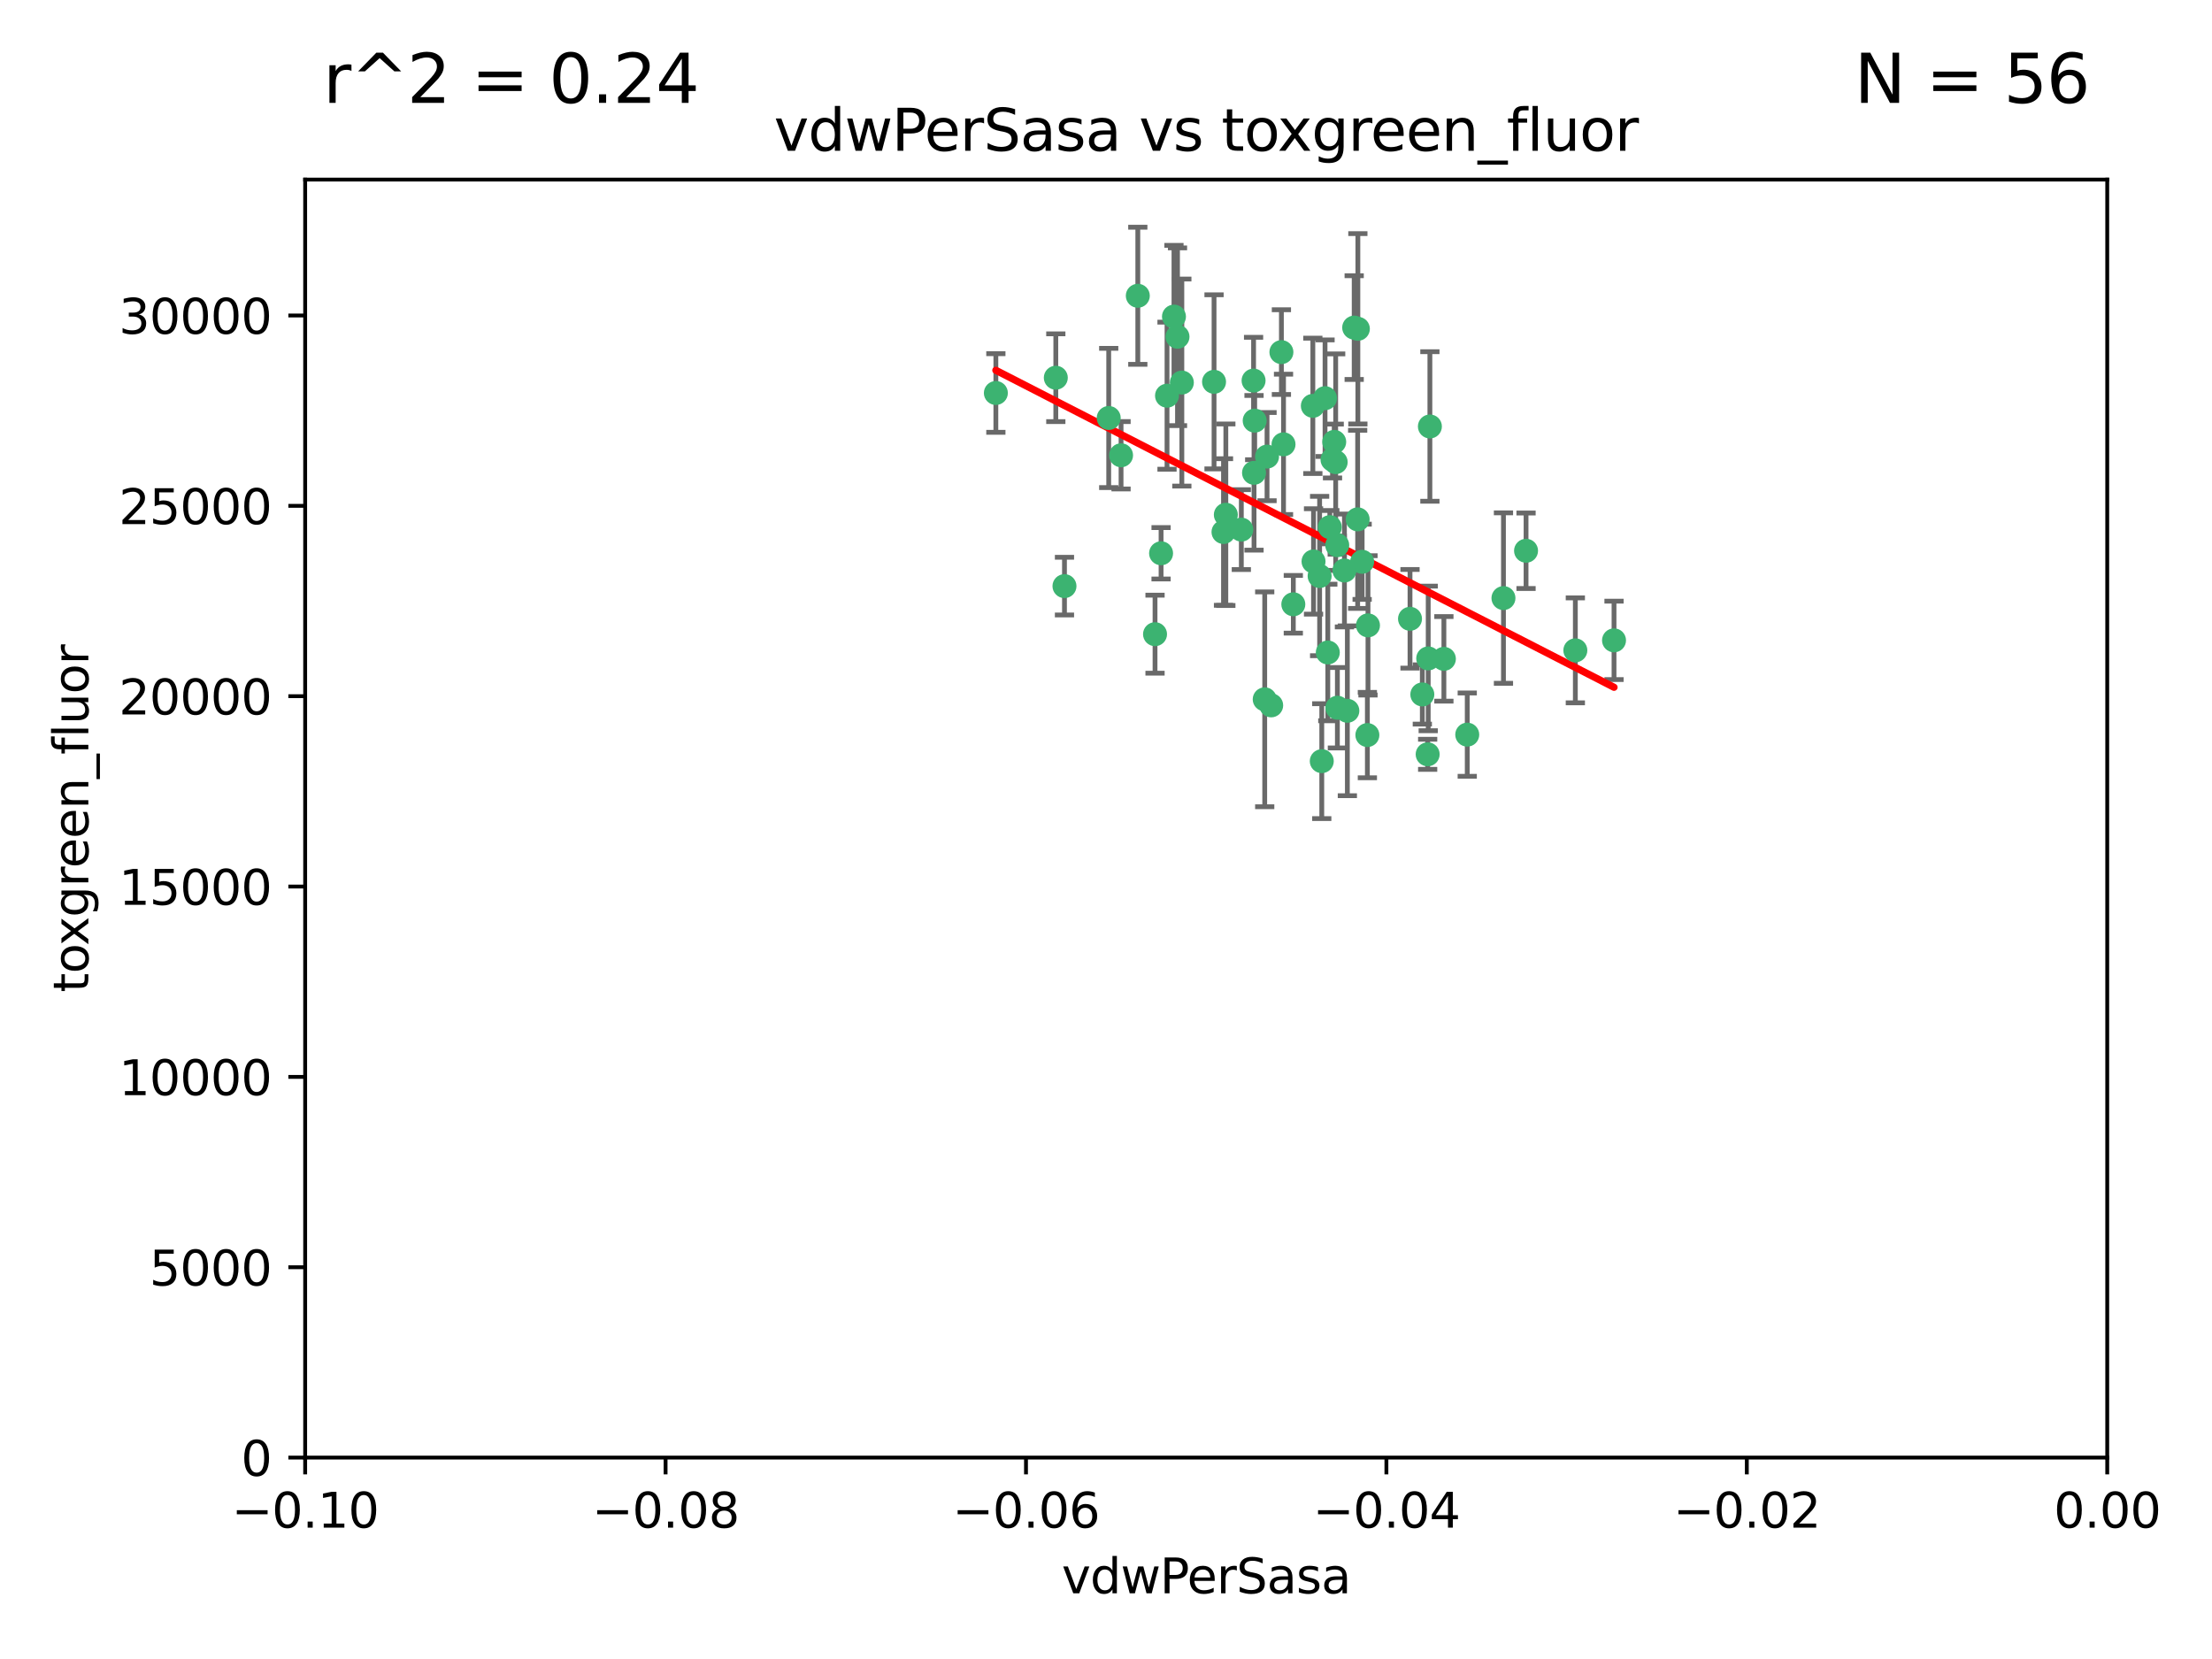 <?xml version="1.0" encoding="utf-8" standalone="no"?>
<!DOCTYPE svg PUBLIC "-//W3C//DTD SVG 1.1//EN"
  "http://www.w3.org/Graphics/SVG/1.1/DTD/svg11.dtd">
<svg xmlns:xlink="http://www.w3.org/1999/xlink" width="460.8pt" height="345.6pt" viewBox="0 0 460.8 345.6" xmlns="http://www.w3.org/2000/svg" version="1.1">
 <defs>
  <style type="text/css">*{stroke-linejoin: round; stroke-linecap: butt}</style>
 </defs>
 <g id="figure_1">
  <g id="patch_1">
   <path d="M 0 345.6 
L 460.8 345.6 
L 460.8 0 
L 0 0 
z
" style="fill: #ffffff"/>
  </g>
  <g id="axes_1">
   <g id="patch_2">
    <path d="M 63.571 303.64 
L 438.975 303.64 
L 438.975 37.411 
L 63.571 37.411 
z
" style="fill: #ffffff"/>
   </g>
   <g id="PathCollection_1">
    <defs>
     <path id="mc9c72b4556" d="M 0 1.118 
C 0.297 1.118 0.581 1 0.791 0.791 
C 1 0.581 1.118 0.297 1.118 0 
C 1.118 -0.297 1 -0.581 0.791 -0.791 
C 0.581 -1 0.297 -1.118 0 -1.118 
C -0.297 -1.118 -0.581 -1 -0.791 -0.791 
C -1 -0.581 -1.118 -0.297 -1.118 0 
C -1.118 0.297 -1 0.581 -0.791 0.791 
C -0.581 1 -0.297 1.118 0 1.118 
z
" style="stroke: #3cb371"/>
    </defs>
    <g clip-path="url(#p67b7268ab6)">
     <use xlink:href="#mc9c72b4556" x="263.947" y="95.12" style="fill: #3cb371; stroke: #3cb371"/>
     <use xlink:href="#mc9c72b4556" x="255.364" y="107.23" style="fill: #3cb371; stroke: #3cb371"/>
     <use xlink:href="#mc9c72b4556" x="261.374" y="87.626" style="fill: #3cb371; stroke: #3cb371"/>
     <use xlink:href="#mc9c72b4556" x="273.49" y="84.546" style="fill: #3cb371; stroke: #3cb371"/>
     <use xlink:href="#mc9c72b4556" x="219.944" y="78.686" style="fill: #3cb371; stroke: #3cb371"/>
     <use xlink:href="#mc9c72b4556" x="282.1" y="68.245" style="fill: #3cb371; stroke: #3cb371"/>
     <use xlink:href="#mc9c72b4556" x="267.381" y="92.564" style="fill: #3cb371; stroke: #3cb371"/>
     <use xlink:href="#mc9c72b4556" x="237.026" y="61.614" style="fill: #3cb371; stroke: #3cb371"/>
     <use xlink:href="#mc9c72b4556" x="274.902" y="119.997" style="fill: #3cb371; stroke: #3cb371"/>
     <use xlink:href="#mc9c72b4556" x="277.025" y="109.814" style="fill: #3cb371; stroke: #3cb371"/>
     <use xlink:href="#mc9c72b4556" x="284.977" y="130.275" style="fill: #3cb371; stroke: #3cb371"/>
     <use xlink:href="#mc9c72b4556" x="245.295" y="70.152" style="fill: #3cb371; stroke: #3cb371"/>
     <use xlink:href="#mc9c72b4556" x="293.731" y="128.909" style="fill: #3cb371; stroke: #3cb371"/>
     <use xlink:href="#mc9c72b4556" x="263.463" y="145.68" style="fill: #3cb371; stroke: #3cb371"/>
     <use xlink:href="#mc9c72b4556" x="273.633" y="116.959" style="fill: #3cb371; stroke: #3cb371"/>
     <use xlink:href="#mc9c72b4556" x="246.2" y="79.693" style="fill: #3cb371; stroke: #3cb371"/>
     <use xlink:href="#mc9c72b4556" x="264.81" y="146.939" style="fill: #3cb371; stroke: #3cb371"/>
     <use xlink:href="#mc9c72b4556" x="282.825" y="108.191" style="fill: #3cb371; stroke: #3cb371"/>
     <use xlink:href="#mc9c72b4556" x="277.941" y="92.054" style="fill: #3cb371; stroke: #3cb371"/>
     <use xlink:href="#mc9c72b4556" x="258.59" y="110.328" style="fill: #3cb371; stroke: #3cb371"/>
     <use xlink:href="#mc9c72b4556" x="282.869" y="68.498" style="fill: #3cb371; stroke: #3cb371"/>
     <use xlink:href="#mc9c72b4556" x="241.873" y="115.259" style="fill: #3cb371; stroke: #3cb371"/>
     <use xlink:href="#mc9c72b4556" x="278.572" y="113.569" style="fill: #3cb371; stroke: #3cb371"/>
     <use xlink:href="#mc9c72b4556" x="269.423" y="125.886" style="fill: #3cb371; stroke: #3cb371"/>
     <use xlink:href="#mc9c72b4556" x="261.143" y="79.283" style="fill: #3cb371; stroke: #3cb371"/>
     <use xlink:href="#mc9c72b4556" x="243.112" y="82.429" style="fill: #3cb371; stroke: #3cb371"/>
     <use xlink:href="#mc9c72b4556" x="278.602" y="147.433" style="fill: #3cb371; stroke: #3cb371"/>
     <use xlink:href="#mc9c72b4556" x="233.536" y="94.844" style="fill: #3cb371; stroke: #3cb371"/>
     <use xlink:href="#mc9c72b4556" x="277.586" y="95.747" style="fill: #3cb371; stroke: #3cb371"/>
     <use xlink:href="#mc9c72b4556" x="230.966" y="87.071" style="fill: #3cb371; stroke: #3cb371"/>
     <use xlink:href="#mc9c72b4556" x="207.456" y="81.868" style="fill: #3cb371; stroke: #3cb371"/>
     <use xlink:href="#mc9c72b4556" x="275.349" y="158.563" style="fill: #3cb371; stroke: #3cb371"/>
     <use xlink:href="#mc9c72b4556" x="252.908" y="79.543" style="fill: #3cb371; stroke: #3cb371"/>
     <use xlink:href="#mc9c72b4556" x="254.878" y="110.825" style="fill: #3cb371; stroke: #3cb371"/>
     <use xlink:href="#mc9c72b4556" x="221.75" y="122.1" style="fill: #3cb371; stroke: #3cb371"/>
     <use xlink:href="#mc9c72b4556" x="261.237" y="98.497" style="fill: #3cb371; stroke: #3cb371"/>
     <use xlink:href="#mc9c72b4556" x="240.614" y="132.112" style="fill: #3cb371; stroke: #3cb371"/>
     <use xlink:href="#mc9c72b4556" x="284.849" y="153.125" style="fill: #3cb371; stroke: #3cb371"/>
     <use xlink:href="#mc9c72b4556" x="297.524" y="137.163" style="fill: #3cb371; stroke: #3cb371"/>
     <use xlink:href="#mc9c72b4556" x="283.76" y="117.03" style="fill: #3cb371; stroke: #3cb371"/>
     <use xlink:href="#mc9c72b4556" x="244.558" y="65.954" style="fill: #3cb371; stroke: #3cb371"/>
     <use xlink:href="#mc9c72b4556" x="276.03" y="82.947" style="fill: #3cb371; stroke: #3cb371"/>
     <use xlink:href="#mc9c72b4556" x="296.296" y="144.666" style="fill: #3cb371; stroke: #3cb371"/>
     <use xlink:href="#mc9c72b4556" x="280.072" y="118.841" style="fill: #3cb371; stroke: #3cb371"/>
     <use xlink:href="#mc9c72b4556" x="300.789" y="137.252" style="fill: #3cb371; stroke: #3cb371"/>
     <use xlink:href="#mc9c72b4556" x="297.873" y="88.842" style="fill: #3cb371; stroke: #3cb371"/>
     <use xlink:href="#mc9c72b4556" x="278.246" y="96.269" style="fill: #3cb371; stroke: #3cb371"/>
     <use xlink:href="#mc9c72b4556" x="266.94" y="73.353" style="fill: #3cb371; stroke: #3cb371"/>
     <use xlink:href="#mc9c72b4556" x="297.408" y="157.137" style="fill: #3cb371; stroke: #3cb371"/>
     <use xlink:href="#mc9c72b4556" x="280.68" y="148.071" style="fill: #3cb371; stroke: #3cb371"/>
     <use xlink:href="#mc9c72b4556" x="276.606" y="135.924" style="fill: #3cb371; stroke: #3cb371"/>
     <use xlink:href="#mc9c72b4556" x="313.198" y="124.593" style="fill: #3cb371; stroke: #3cb371"/>
     <use xlink:href="#mc9c72b4556" x="305.654" y="153.038" style="fill: #3cb371; stroke: #3cb371"/>
     <use xlink:href="#mc9c72b4556" x="336.23" y="133.397" style="fill: #3cb371; stroke: #3cb371"/>
     <use xlink:href="#mc9c72b4556" x="328.173" y="135.479" style="fill: #3cb371; stroke: #3cb371"/>
     <use xlink:href="#mc9c72b4556" x="317.903" y="114.733" style="fill: #3cb371; stroke: #3cb371"/>
    </g>
   </g>
   <g id="matplotlib.axis_1">
    <g id="xtick_1">
     <g id="line2d_1">
      <defs>
       <path id="m46d7503320" d="M 0 0 
L 0 3.5 
" style="stroke: #000000; stroke-width: 0.8"/>
      </defs>
      <g>
       <use xlink:href="#m46d7503320" x="63.571" y="303.64" style="stroke: #000000; stroke-width: 0.8"/>
      </g>
     </g>
     <g id="text_1">
      <!-- −0.10 -->
      <g transform="translate(48.249 318.238)scale(0.1 -0.1)">
       <defs>
        <path id="DejaVuSans-2212" d="M 678 2272 
L 4684 2272 
L 4684 1741 
L 678 1741 
L 678 2272 
z
" transform="scale(0.016)"/>
        <path id="DejaVuSans-30" d="M 2034 4250 
Q 1547 4250 1301 3770 
Q 1056 3291 1056 2328 
Q 1056 1369 1301 889 
Q 1547 409 2034 409 
Q 2525 409 2770 889 
Q 3016 1369 3016 2328 
Q 3016 3291 2770 3770 
Q 2525 4250 2034 4250 
z
M 2034 4750 
Q 2819 4750 3233 4129 
Q 3647 3509 3647 2328 
Q 3647 1150 3233 529 
Q 2819 -91 2034 -91 
Q 1250 -91 836 529 
Q 422 1150 422 2328 
Q 422 3509 836 4129 
Q 1250 4750 2034 4750 
z
" transform="scale(0.016)"/>
        <path id="DejaVuSans-2e" d="M 684 794 
L 1344 794 
L 1344 0 
L 684 0 
L 684 794 
z
" transform="scale(0.016)"/>
        <path id="DejaVuSans-31" d="M 794 531 
L 1825 531 
L 1825 4091 
L 703 3866 
L 703 4441 
L 1819 4666 
L 2450 4666 
L 2450 531 
L 3481 531 
L 3481 0 
L 794 0 
L 794 531 
z
" transform="scale(0.016)"/>
       </defs>
       <use xlink:href="#DejaVuSans-2212"/>
       <use xlink:href="#DejaVuSans-30" x="83.789"/>
       <use xlink:href="#DejaVuSans-2e" x="147.412"/>
       <use xlink:href="#DejaVuSans-31" x="179.199"/>
       <use xlink:href="#DejaVuSans-30" x="242.822"/>
      </g>
     </g>
    </g>
    <g id="xtick_2">
     <g id="line2d_2">
      <g>
       <use xlink:href="#m46d7503320" x="138.652" y="303.64" style="stroke: #000000; stroke-width: 0.8"/>
      </g>
     </g>
     <g id="text_2">
      <!-- −0.08 -->
      <g transform="translate(123.329 318.238)scale(0.1 -0.1)">
       <defs>
        <path id="DejaVuSans-38" d="M 2034 2216 
Q 1584 2216 1326 1975 
Q 1069 1734 1069 1313 
Q 1069 891 1326 650 
Q 1584 409 2034 409 
Q 2484 409 2743 651 
Q 3003 894 3003 1313 
Q 3003 1734 2745 1975 
Q 2488 2216 2034 2216 
z
M 1403 2484 
Q 997 2584 770 2862 
Q 544 3141 544 3541 
Q 544 4100 942 4425 
Q 1341 4750 2034 4750 
Q 2731 4750 3128 4425 
Q 3525 4100 3525 3541 
Q 3525 3141 3298 2862 
Q 3072 2584 2669 2484 
Q 3125 2378 3379 2068 
Q 3634 1759 3634 1313 
Q 3634 634 3220 271 
Q 2806 -91 2034 -91 
Q 1263 -91 848 271 
Q 434 634 434 1313 
Q 434 1759 690 2068 
Q 947 2378 1403 2484 
z
M 1172 3481 
Q 1172 3119 1398 2916 
Q 1625 2713 2034 2713 
Q 2441 2713 2670 2916 
Q 2900 3119 2900 3481 
Q 2900 3844 2670 4047 
Q 2441 4250 2034 4250 
Q 1625 4250 1398 4047 
Q 1172 3844 1172 3481 
z
" transform="scale(0.016)"/>
       </defs>
       <use xlink:href="#DejaVuSans-2212"/>
       <use xlink:href="#DejaVuSans-30" x="83.789"/>
       <use xlink:href="#DejaVuSans-2e" x="147.412"/>
       <use xlink:href="#DejaVuSans-30" x="179.199"/>
       <use xlink:href="#DejaVuSans-38" x="242.822"/>
      </g>
     </g>
    </g>
    <g id="xtick_3">
     <g id="line2d_3">
      <g>
       <use xlink:href="#m46d7503320" x="213.733" y="303.64" style="stroke: #000000; stroke-width: 0.8"/>
      </g>
     </g>
     <g id="text_3">
      <!-- −0.06 -->
      <g transform="translate(198.41 318.238)scale(0.1 -0.1)">
       <defs>
        <path id="DejaVuSans-36" d="M 2113 2584 
Q 1688 2584 1439 2293 
Q 1191 2003 1191 1497 
Q 1191 994 1439 701 
Q 1688 409 2113 409 
Q 2538 409 2786 701 
Q 3034 994 3034 1497 
Q 3034 2003 2786 2293 
Q 2538 2584 2113 2584 
z
M 3366 4563 
L 3366 3988 
Q 3128 4100 2886 4159 
Q 2644 4219 2406 4219 
Q 1781 4219 1451 3797 
Q 1122 3375 1075 2522 
Q 1259 2794 1537 2939 
Q 1816 3084 2150 3084 
Q 2853 3084 3261 2657 
Q 3669 2231 3669 1497 
Q 3669 778 3244 343 
Q 2819 -91 2113 -91 
Q 1303 -91 875 529 
Q 447 1150 447 2328 
Q 447 3434 972 4092 
Q 1497 4750 2381 4750 
Q 2619 4750 2861 4703 
Q 3103 4656 3366 4563 
z
" transform="scale(0.016)"/>
       </defs>
       <use xlink:href="#DejaVuSans-2212"/>
       <use xlink:href="#DejaVuSans-30" x="83.789"/>
       <use xlink:href="#DejaVuSans-2e" x="147.412"/>
       <use xlink:href="#DejaVuSans-30" x="179.199"/>
       <use xlink:href="#DejaVuSans-36" x="242.822"/>
      </g>
     </g>
    </g>
    <g id="xtick_4">
     <g id="line2d_4">
      <g>
       <use xlink:href="#m46d7503320" x="288.813" y="303.64" style="stroke: #000000; stroke-width: 0.8"/>
      </g>
     </g>
     <g id="text_4">
      <!-- −0.04 -->
      <g transform="translate(273.491 318.238)scale(0.1 -0.1)">
       <defs>
        <path id="DejaVuSans-34" d="M 2419 4116 
L 825 1625 
L 2419 1625 
L 2419 4116 
z
M 2253 4666 
L 3047 4666 
L 3047 1625 
L 3713 1625 
L 3713 1100 
L 3047 1100 
L 3047 0 
L 2419 0 
L 2419 1100 
L 313 1100 
L 313 1709 
L 2253 4666 
z
" transform="scale(0.016)"/>
       </defs>
       <use xlink:href="#DejaVuSans-2212"/>
       <use xlink:href="#DejaVuSans-30" x="83.789"/>
       <use xlink:href="#DejaVuSans-2e" x="147.412"/>
       <use xlink:href="#DejaVuSans-30" x="179.199"/>
       <use xlink:href="#DejaVuSans-34" x="242.822"/>
      </g>
     </g>
    </g>
    <g id="xtick_5">
     <g id="line2d_5">
      <g>
       <use xlink:href="#m46d7503320" x="363.894" y="303.64" style="stroke: #000000; stroke-width: 0.8"/>
      </g>
     </g>
     <g id="text_5">
      <!-- −0.02 -->
      <g transform="translate(348.572 318.238)scale(0.1 -0.1)">
       <defs>
        <path id="DejaVuSans-32" d="M 1228 531 
L 3431 531 
L 3431 0 
L 469 0 
L 469 531 
Q 828 903 1448 1529 
Q 2069 2156 2228 2338 
Q 2531 2678 2651 2914 
Q 2772 3150 2772 3378 
Q 2772 3750 2511 3984 
Q 2250 4219 1831 4219 
Q 1534 4219 1204 4116 
Q 875 4013 500 3803 
L 500 4441 
Q 881 4594 1212 4672 
Q 1544 4750 1819 4750 
Q 2544 4750 2975 4387 
Q 3406 4025 3406 3419 
Q 3406 3131 3298 2873 
Q 3191 2616 2906 2266 
Q 2828 2175 2409 1742 
Q 1991 1309 1228 531 
z
" transform="scale(0.016)"/>
       </defs>
       <use xlink:href="#DejaVuSans-2212"/>
       <use xlink:href="#DejaVuSans-30" x="83.789"/>
       <use xlink:href="#DejaVuSans-2e" x="147.412"/>
       <use xlink:href="#DejaVuSans-30" x="179.199"/>
       <use xlink:href="#DejaVuSans-32" x="242.822"/>
      </g>
     </g>
    </g>
    <g id="xtick_6">
     <g id="line2d_6">
      <g>
       <use xlink:href="#m46d7503320" x="438.975" y="303.64" style="stroke: #000000; stroke-width: 0.8"/>
      </g>
     </g>
     <g id="text_6">
      <!-- 0.00 -->
      <g transform="translate(427.842 318.238)scale(0.1 -0.1)">
       <use xlink:href="#DejaVuSans-30"/>
       <use xlink:href="#DejaVuSans-2e" x="63.623"/>
       <use xlink:href="#DejaVuSans-30" x="95.41"/>
       <use xlink:href="#DejaVuSans-30" x="159.033"/>
      </g>
     </g>
    </g>
    <g id="text_7">
     <!-- vdwPerSasa -->
     <g transform="translate(221.178 331.917)scale(0.1 -0.1)">
      <defs>
       <path id="DejaVuSans-76" d="M 191 3500 
L 800 3500 
L 1894 563 
L 2988 3500 
L 3597 3500 
L 2284 0 
L 1503 0 
L 191 3500 
z
" transform="scale(0.016)"/>
       <path id="DejaVuSans-64" d="M 2906 2969 
L 2906 4863 
L 3481 4863 
L 3481 0 
L 2906 0 
L 2906 525 
Q 2725 213 2448 61 
Q 2172 -91 1784 -91 
Q 1150 -91 751 415 
Q 353 922 353 1747 
Q 353 2572 751 3078 
Q 1150 3584 1784 3584 
Q 2172 3584 2448 3432 
Q 2725 3281 2906 2969 
z
M 947 1747 
Q 947 1113 1208 752 
Q 1469 391 1925 391 
Q 2381 391 2643 752 
Q 2906 1113 2906 1747 
Q 2906 2381 2643 2742 
Q 2381 3103 1925 3103 
Q 1469 3103 1208 2742 
Q 947 2381 947 1747 
z
" transform="scale(0.016)"/>
       <path id="DejaVuSans-77" d="M 269 3500 
L 844 3500 
L 1563 769 
L 2278 3500 
L 2956 3500 
L 3675 769 
L 4391 3500 
L 4966 3500 
L 4050 0 
L 3372 0 
L 2619 2869 
L 1863 0 
L 1184 0 
L 269 3500 
z
" transform="scale(0.016)"/>
       <path id="DejaVuSans-50" d="M 1259 4147 
L 1259 2394 
L 2053 2394 
Q 2494 2394 2734 2622 
Q 2975 2850 2975 3272 
Q 2975 3691 2734 3919 
Q 2494 4147 2053 4147 
L 1259 4147 
z
M 628 4666 
L 2053 4666 
Q 2838 4666 3239 4311 
Q 3641 3956 3641 3272 
Q 3641 2581 3239 2228 
Q 2838 1875 2053 1875 
L 1259 1875 
L 1259 0 
L 628 0 
L 628 4666 
z
" transform="scale(0.016)"/>
       <path id="DejaVuSans-65" d="M 3597 1894 
L 3597 1613 
L 953 1613 
Q 991 1019 1311 708 
Q 1631 397 2203 397 
Q 2534 397 2845 478 
Q 3156 559 3463 722 
L 3463 178 
Q 3153 47 2828 -22 
Q 2503 -91 2169 -91 
Q 1331 -91 842 396 
Q 353 884 353 1716 
Q 353 2575 817 3079 
Q 1281 3584 2069 3584 
Q 2775 3584 3186 3129 
Q 3597 2675 3597 1894 
z
M 3022 2063 
Q 3016 2534 2758 2815 
Q 2500 3097 2075 3097 
Q 1594 3097 1305 2825 
Q 1016 2553 972 2059 
L 3022 2063 
z
" transform="scale(0.016)"/>
       <path id="DejaVuSans-72" d="M 2631 2963 
Q 2534 3019 2420 3045 
Q 2306 3072 2169 3072 
Q 1681 3072 1420 2755 
Q 1159 2438 1159 1844 
L 1159 0 
L 581 0 
L 581 3500 
L 1159 3500 
L 1159 2956 
Q 1341 3275 1631 3429 
Q 1922 3584 2338 3584 
Q 2397 3584 2469 3576 
Q 2541 3569 2628 3553 
L 2631 2963 
z
" transform="scale(0.016)"/>
       <path id="DejaVuSans-53" d="M 3425 4513 
L 3425 3897 
Q 3066 4069 2747 4153 
Q 2428 4238 2131 4238 
Q 1616 4238 1336 4038 
Q 1056 3838 1056 3469 
Q 1056 3159 1242 3001 
Q 1428 2844 1947 2747 
L 2328 2669 
Q 3034 2534 3370 2195 
Q 3706 1856 3706 1288 
Q 3706 609 3251 259 
Q 2797 -91 1919 -91 
Q 1588 -91 1214 -16 
Q 841 59 441 206 
L 441 856 
Q 825 641 1194 531 
Q 1563 422 1919 422 
Q 2459 422 2753 634 
Q 3047 847 3047 1241 
Q 3047 1584 2836 1778 
Q 2625 1972 2144 2069 
L 1759 2144 
Q 1053 2284 737 2584 
Q 422 2884 422 3419 
Q 422 4038 858 4394 
Q 1294 4750 2059 4750 
Q 2388 4750 2728 4690 
Q 3069 4631 3425 4513 
z
" transform="scale(0.016)"/>
       <path id="DejaVuSans-61" d="M 2194 1759 
Q 1497 1759 1228 1600 
Q 959 1441 959 1056 
Q 959 750 1161 570 
Q 1363 391 1709 391 
Q 2188 391 2477 730 
Q 2766 1069 2766 1631 
L 2766 1759 
L 2194 1759 
z
M 3341 1997 
L 3341 0 
L 2766 0 
L 2766 531 
Q 2569 213 2275 61 
Q 1981 -91 1556 -91 
Q 1019 -91 701 211 
Q 384 513 384 1019 
Q 384 1609 779 1909 
Q 1175 2209 1959 2209 
L 2766 2209 
L 2766 2266 
Q 2766 2663 2505 2880 
Q 2244 3097 1772 3097 
Q 1472 3097 1187 3025 
Q 903 2953 641 2809 
L 641 3341 
Q 956 3463 1253 3523 
Q 1550 3584 1831 3584 
Q 2591 3584 2966 3190 
Q 3341 2797 3341 1997 
z
" transform="scale(0.016)"/>
       <path id="DejaVuSans-73" d="M 2834 3397 
L 2834 2853 
Q 2591 2978 2328 3040 
Q 2066 3103 1784 3103 
Q 1356 3103 1142 2972 
Q 928 2841 928 2578 
Q 928 2378 1081 2264 
Q 1234 2150 1697 2047 
L 1894 2003 
Q 2506 1872 2764 1633 
Q 3022 1394 3022 966 
Q 3022 478 2636 193 
Q 2250 -91 1575 -91 
Q 1294 -91 989 -36 
Q 684 19 347 128 
L 347 722 
Q 666 556 975 473 
Q 1284 391 1588 391 
Q 1994 391 2212 530 
Q 2431 669 2431 922 
Q 2431 1156 2273 1281 
Q 2116 1406 1581 1522 
L 1381 1569 
Q 847 1681 609 1914 
Q 372 2147 372 2553 
Q 372 3047 722 3315 
Q 1072 3584 1716 3584 
Q 2034 3584 2315 3537 
Q 2597 3491 2834 3397 
z
" transform="scale(0.016)"/>
      </defs>
      <use xlink:href="#DejaVuSans-76"/>
      <use xlink:href="#DejaVuSans-64" x="59.18"/>
      <use xlink:href="#DejaVuSans-77" x="122.656"/>
      <use xlink:href="#DejaVuSans-50" x="204.443"/>
      <use xlink:href="#DejaVuSans-65" x="261.121"/>
      <use xlink:href="#DejaVuSans-72" x="322.645"/>
      <use xlink:href="#DejaVuSans-53" x="363.758"/>
      <use xlink:href="#DejaVuSans-61" x="427.234"/>
      <use xlink:href="#DejaVuSans-73" x="488.514"/>
      <use xlink:href="#DejaVuSans-61" x="540.613"/>
     </g>
    </g>
   </g>
   <g id="matplotlib.axis_2">
    <g id="ytick_1">
     <g id="line2d_7">
      <defs>
       <path id="m95e708b520" d="M 0 0 
L -3.5 0 
" style="stroke: #000000; stroke-width: 0.8"/>
      </defs>
      <g>
       <use xlink:href="#m95e708b520" x="63.571" y="303.64" style="stroke: #000000; stroke-width: 0.8"/>
      </g>
     </g>
     <g id="text_8">
      <!-- 0 -->
      <g transform="translate(50.209 307.439)scale(0.1 -0.1)">
       <use xlink:href="#DejaVuSans-30"/>
      </g>
     </g>
    </g>
    <g id="ytick_2">
     <g id="line2d_8">
      <g>
       <use xlink:href="#m95e708b520" x="63.571" y="263.988" style="stroke: #000000; stroke-width: 0.8"/>
      </g>
     </g>
     <g id="text_9">
      <!-- 5000 -->
      <g transform="translate(31.121 267.787)scale(0.1 -0.1)">
       <defs>
        <path id="DejaVuSans-35" d="M 691 4666 
L 3169 4666 
L 3169 4134 
L 1269 4134 
L 1269 2991 
Q 1406 3038 1543 3061 
Q 1681 3084 1819 3084 
Q 2600 3084 3056 2656 
Q 3513 2228 3513 1497 
Q 3513 744 3044 326 
Q 2575 -91 1722 -91 
Q 1428 -91 1123 -41 
Q 819 9 494 109 
L 494 744 
Q 775 591 1075 516 
Q 1375 441 1709 441 
Q 2250 441 2565 725 
Q 2881 1009 2881 1497 
Q 2881 1984 2565 2268 
Q 2250 2553 1709 2553 
Q 1456 2553 1204 2497 
Q 953 2441 691 2322 
L 691 4666 
z
" transform="scale(0.016)"/>
       </defs>
       <use xlink:href="#DejaVuSans-35"/>
       <use xlink:href="#DejaVuSans-30" x="63.623"/>
       <use xlink:href="#DejaVuSans-30" x="127.246"/>
       <use xlink:href="#DejaVuSans-30" x="190.869"/>
      </g>
     </g>
    </g>
    <g id="ytick_3">
     <g id="line2d_9">
      <g>
       <use xlink:href="#m95e708b520" x="63.571" y="224.336" style="stroke: #000000; stroke-width: 0.8"/>
      </g>
     </g>
     <g id="text_10">
      <!-- 10000 -->
      <g transform="translate(24.759 228.135)scale(0.1 -0.1)">
       <use xlink:href="#DejaVuSans-31"/>
       <use xlink:href="#DejaVuSans-30" x="63.623"/>
       <use xlink:href="#DejaVuSans-30" x="127.246"/>
       <use xlink:href="#DejaVuSans-30" x="190.869"/>
       <use xlink:href="#DejaVuSans-30" x="254.492"/>
      </g>
     </g>
    </g>
    <g id="ytick_4">
     <g id="line2d_10">
      <g>
       <use xlink:href="#m95e708b520" x="63.571" y="184.684" style="stroke: #000000; stroke-width: 0.8"/>
      </g>
     </g>
     <g id="text_11">
      <!-- 15000 -->
      <g transform="translate(24.759 188.483)scale(0.1 -0.1)">
       <use xlink:href="#DejaVuSans-31"/>
       <use xlink:href="#DejaVuSans-35" x="63.623"/>
       <use xlink:href="#DejaVuSans-30" x="127.246"/>
       <use xlink:href="#DejaVuSans-30" x="190.869"/>
       <use xlink:href="#DejaVuSans-30" x="254.492"/>
      </g>
     </g>
    </g>
    <g id="ytick_5">
     <g id="line2d_11">
      <g>
       <use xlink:href="#m95e708b520" x="63.571" y="145.031" style="stroke: #000000; stroke-width: 0.8"/>
      </g>
     </g>
     <g id="text_12">
      <!-- 20000 -->
      <g transform="translate(24.759 148.831)scale(0.1 -0.1)">
       <use xlink:href="#DejaVuSans-32"/>
       <use xlink:href="#DejaVuSans-30" x="63.623"/>
       <use xlink:href="#DejaVuSans-30" x="127.246"/>
       <use xlink:href="#DejaVuSans-30" x="190.869"/>
       <use xlink:href="#DejaVuSans-30" x="254.492"/>
      </g>
     </g>
    </g>
    <g id="ytick_6">
     <g id="line2d_12">
      <g>
       <use xlink:href="#m95e708b520" x="63.571" y="105.379" style="stroke: #000000; stroke-width: 0.8"/>
      </g>
     </g>
     <g id="text_13">
      <!-- 25000 -->
      <g transform="translate(24.759 109.178)scale(0.1 -0.1)">
       <use xlink:href="#DejaVuSans-32"/>
       <use xlink:href="#DejaVuSans-35" x="63.623"/>
       <use xlink:href="#DejaVuSans-30" x="127.246"/>
       <use xlink:href="#DejaVuSans-30" x="190.869"/>
       <use xlink:href="#DejaVuSans-30" x="254.492"/>
      </g>
     </g>
    </g>
    <g id="ytick_7">
     <g id="line2d_13">
      <g>
       <use xlink:href="#m95e708b520" x="63.571" y="65.727" style="stroke: #000000; stroke-width: 0.8"/>
      </g>
     </g>
     <g id="text_14">
      <!-- 30000 -->
      <g transform="translate(24.759 69.526)scale(0.1 -0.1)">
       <defs>
        <path id="DejaVuSans-33" d="M 2597 2516 
Q 3050 2419 3304 2112 
Q 3559 1806 3559 1356 
Q 3559 666 3084 287 
Q 2609 -91 1734 -91 
Q 1441 -91 1130 -33 
Q 819 25 488 141 
L 488 750 
Q 750 597 1062 519 
Q 1375 441 1716 441 
Q 2309 441 2620 675 
Q 2931 909 2931 1356 
Q 2931 1769 2642 2001 
Q 2353 2234 1838 2234 
L 1294 2234 
L 1294 2753 
L 1863 2753 
Q 2328 2753 2575 2939 
Q 2822 3125 2822 3475 
Q 2822 3834 2567 4026 
Q 2313 4219 1838 4219 
Q 1578 4219 1281 4162 
Q 984 4106 628 3988 
L 628 4550 
Q 988 4650 1302 4700 
Q 1616 4750 1894 4750 
Q 2613 4750 3031 4423 
Q 3450 4097 3450 3541 
Q 3450 3153 3228 2886 
Q 3006 2619 2597 2516 
z
" transform="scale(0.016)"/>
       </defs>
       <use xlink:href="#DejaVuSans-33"/>
       <use xlink:href="#DejaVuSans-30" x="63.623"/>
       <use xlink:href="#DejaVuSans-30" x="127.246"/>
       <use xlink:href="#DejaVuSans-30" x="190.869"/>
       <use xlink:href="#DejaVuSans-30" x="254.492"/>
      </g>
     </g>
    </g>
    <g id="text_15">
     <!-- toxgreen_fluor -->
     <g transform="translate(18.401 206.72)rotate(-90)scale(0.1 -0.1)">
      <defs>
       <path id="DejaVuSans-74" d="M 1172 4494 
L 1172 3500 
L 2356 3500 
L 2356 3053 
L 1172 3053 
L 1172 1153 
Q 1172 725 1289 603 
Q 1406 481 1766 481 
L 2356 481 
L 2356 0 
L 1766 0 
Q 1100 0 847 248 
Q 594 497 594 1153 
L 594 3053 
L 172 3053 
L 172 3500 
L 594 3500 
L 594 4494 
L 1172 4494 
z
" transform="scale(0.016)"/>
       <path id="DejaVuSans-6f" d="M 1959 3097 
Q 1497 3097 1228 2736 
Q 959 2375 959 1747 
Q 959 1119 1226 758 
Q 1494 397 1959 397 
Q 2419 397 2687 759 
Q 2956 1122 2956 1747 
Q 2956 2369 2687 2733 
Q 2419 3097 1959 3097 
z
M 1959 3584 
Q 2709 3584 3137 3096 
Q 3566 2609 3566 1747 
Q 3566 888 3137 398 
Q 2709 -91 1959 -91 
Q 1206 -91 779 398 
Q 353 888 353 1747 
Q 353 2609 779 3096 
Q 1206 3584 1959 3584 
z
" transform="scale(0.016)"/>
       <path id="DejaVuSans-78" d="M 3513 3500 
L 2247 1797 
L 3578 0 
L 2900 0 
L 1881 1375 
L 863 0 
L 184 0 
L 1544 1831 
L 300 3500 
L 978 3500 
L 1906 2253 
L 2834 3500 
L 3513 3500 
z
" transform="scale(0.016)"/>
       <path id="DejaVuSans-67" d="M 2906 1791 
Q 2906 2416 2648 2759 
Q 2391 3103 1925 3103 
Q 1463 3103 1205 2759 
Q 947 2416 947 1791 
Q 947 1169 1205 825 
Q 1463 481 1925 481 
Q 2391 481 2648 825 
Q 2906 1169 2906 1791 
z
M 3481 434 
Q 3481 -459 3084 -895 
Q 2688 -1331 1869 -1331 
Q 1566 -1331 1297 -1286 
Q 1028 -1241 775 -1147 
L 775 -588 
Q 1028 -725 1275 -790 
Q 1522 -856 1778 -856 
Q 2344 -856 2625 -561 
Q 2906 -266 2906 331 
L 2906 616 
Q 2728 306 2450 153 
Q 2172 0 1784 0 
Q 1141 0 747 490 
Q 353 981 353 1791 
Q 353 2603 747 3093 
Q 1141 3584 1784 3584 
Q 2172 3584 2450 3431 
Q 2728 3278 2906 2969 
L 2906 3500 
L 3481 3500 
L 3481 434 
z
" transform="scale(0.016)"/>
       <path id="DejaVuSans-6e" d="M 3513 2113 
L 3513 0 
L 2938 0 
L 2938 2094 
Q 2938 2591 2744 2837 
Q 2550 3084 2163 3084 
Q 1697 3084 1428 2787 
Q 1159 2491 1159 1978 
L 1159 0 
L 581 0 
L 581 3500 
L 1159 3500 
L 1159 2956 
Q 1366 3272 1645 3428 
Q 1925 3584 2291 3584 
Q 2894 3584 3203 3211 
Q 3513 2838 3513 2113 
z
" transform="scale(0.016)"/>
       <path id="DejaVuSans-5f" d="M 3263 -1063 
L 3263 -1509 
L -63 -1509 
L -63 -1063 
L 3263 -1063 
z
" transform="scale(0.016)"/>
       <path id="DejaVuSans-66" d="M 2375 4863 
L 2375 4384 
L 1825 4384 
Q 1516 4384 1395 4259 
Q 1275 4134 1275 3809 
L 1275 3500 
L 2222 3500 
L 2222 3053 
L 1275 3053 
L 1275 0 
L 697 0 
L 697 3053 
L 147 3053 
L 147 3500 
L 697 3500 
L 697 3744 
Q 697 4328 969 4595 
Q 1241 4863 1831 4863 
L 2375 4863 
z
" transform="scale(0.016)"/>
       <path id="DejaVuSans-6c" d="M 603 4863 
L 1178 4863 
L 1178 0 
L 603 0 
L 603 4863 
z
" transform="scale(0.016)"/>
       <path id="DejaVuSans-75" d="M 544 1381 
L 544 3500 
L 1119 3500 
L 1119 1403 
Q 1119 906 1312 657 
Q 1506 409 1894 409 
Q 2359 409 2629 706 
Q 2900 1003 2900 1516 
L 2900 3500 
L 3475 3500 
L 3475 0 
L 2900 0 
L 2900 538 
Q 2691 219 2414 64 
Q 2138 -91 1772 -91 
Q 1169 -91 856 284 
Q 544 659 544 1381 
z
M 1991 3584 
L 1991 3584 
z
" transform="scale(0.016)"/>
      </defs>
      <use xlink:href="#DejaVuSans-74"/>
      <use xlink:href="#DejaVuSans-6f" x="39.209"/>
      <use xlink:href="#DejaVuSans-78" x="97.266"/>
      <use xlink:href="#DejaVuSans-67" x="156.445"/>
      <use xlink:href="#DejaVuSans-72" x="219.922"/>
      <use xlink:href="#DejaVuSans-65" x="258.785"/>
      <use xlink:href="#DejaVuSans-65" x="320.309"/>
      <use xlink:href="#DejaVuSans-6e" x="381.832"/>
      <use xlink:href="#DejaVuSans-5f" x="445.211"/>
      <use xlink:href="#DejaVuSans-66" x="495.211"/>
      <use xlink:href="#DejaVuSans-6c" x="530.416"/>
      <use xlink:href="#DejaVuSans-75" x="558.199"/>
      <use xlink:href="#DejaVuSans-6f" x="621.578"/>
      <use xlink:href="#DejaVuSans-72" x="682.76"/>
     </g>
    </g>
   </g>
   <g id="LineCollection_1">
    <path d="M 263.947 104.304 
L 263.947 85.936 
" clip-path="url(#p67b7268ab6)" style="fill: none; stroke: #696969"/>
    <path d="M 255.364 126.137 
L 255.364 88.323 
" clip-path="url(#p67b7268ab6)" style="fill: none; stroke: #696969"/>
    <path d="M 261.374 95.764 
L 261.374 79.489 
" clip-path="url(#p67b7268ab6)" style="fill: none; stroke: #696969"/>
    <path d="M 273.49 98.644 
L 273.49 70.448 
" clip-path="url(#p67b7268ab6)" style="fill: none; stroke: #696969"/>
    <path d="M 219.944 87.827 
L 219.944 69.545 
" clip-path="url(#p67b7268ab6)" style="fill: none; stroke: #696969"/>
    <path d="M 282.1 79.05 
L 282.1 57.44 
" clip-path="url(#p67b7268ab6)" style="fill: none; stroke: #696969"/>
    <path d="M 267.381 107.179 
L 267.381 77.949 
" clip-path="url(#p67b7268ab6)" style="fill: none; stroke: #696969"/>
    <path d="M 237.026 75.896 
L 237.026 47.331 
" clip-path="url(#p67b7268ab6)" style="fill: none; stroke: #696969"/>
    <path d="M 274.902 136.594 
L 274.902 103.4 
" clip-path="url(#p67b7268ab6)" style="fill: none; stroke: #696969"/>
    <path d="M 277.025 113.284 
L 277.025 106.343 
" clip-path="url(#p67b7268ab6)" style="fill: none; stroke: #696969"/>
    <path d="M 284.977 144.789 
L 284.977 115.76 
" clip-path="url(#p67b7268ab6)" style="fill: none; stroke: #696969"/>
    <path d="M 245.295 88.667 
L 245.295 51.638 
" clip-path="url(#p67b7268ab6)" style="fill: none; stroke: #696969"/>
    <path d="M 293.731 139.184 
L 293.731 118.634 
" clip-path="url(#p67b7268ab6)" style="fill: none; stroke: #696969"/>
    <path d="M 263.463 168.055 
L 263.463 123.306 
" clip-path="url(#p67b7268ab6)" style="fill: none; stroke: #696969"/>
    <path d="M 273.633 127.938 
L 273.633 105.98 
" clip-path="url(#p67b7268ab6)" style="fill: none; stroke: #696969"/>
    <path d="M 246.2 101.259 
L 246.2 58.126 
" clip-path="url(#p67b7268ab6)" style="fill: none; stroke: #696969"/>
    <path d="M 264.81 147.532 
L 264.81 146.345 
" clip-path="url(#p67b7268ab6)" style="fill: none; stroke: #696969"/>
    <path d="M 282.825 126.744 
L 282.825 89.638 
" clip-path="url(#p67b7268ab6)" style="fill: none; stroke: #696969"/>
    <path d="M 277.941 95.764 
L 277.941 88.343 
" clip-path="url(#p67b7268ab6)" style="fill: none; stroke: #696969"/>
    <path d="M 258.59 118.648 
L 258.59 102.009 
" clip-path="url(#p67b7268ab6)" style="fill: none; stroke: #696969"/>
    <path d="M 282.869 88.327 
L 282.869 48.67 
" clip-path="url(#p67b7268ab6)" style="fill: none; stroke: #696969"/>
    <path d="M 241.873 120.615 
L 241.873 109.904 
" clip-path="url(#p67b7268ab6)" style="fill: none; stroke: #696969"/>
    <path d="M 278.572 115.454 
L 278.572 111.684 
" clip-path="url(#p67b7268ab6)" style="fill: none; stroke: #696969"/>
    <path d="M 269.423 131.895 
L 269.423 119.876 
" clip-path="url(#p67b7268ab6)" style="fill: none; stroke: #696969"/>
    <path d="M 261.143 88.3 
L 261.143 70.265 
" clip-path="url(#p67b7268ab6)" style="fill: none; stroke: #696969"/>
    <path d="M 243.112 97.751 
L 243.112 67.108 
" clip-path="url(#p67b7268ab6)" style="fill: none; stroke: #696969"/>
    <path d="M 278.602 155.811 
L 278.602 139.055 
" clip-path="url(#p67b7268ab6)" style="fill: none; stroke: #696969"/>
    <path d="M 233.536 101.864 
L 233.536 87.824 
" clip-path="url(#p67b7268ab6)" style="fill: none; stroke: #696969"/>
    <path d="M 277.586 99.567 
L 277.586 91.927 
" clip-path="url(#p67b7268ab6)" style="fill: none; stroke: #696969"/>
    <path d="M 230.966 101.573 
L 230.966 72.568 
" clip-path="url(#p67b7268ab6)" style="fill: none; stroke: #696969"/>
    <path d="M 207.456 90.058 
L 207.456 73.677 
" clip-path="url(#p67b7268ab6)" style="fill: none; stroke: #696969"/>
    <path d="M 275.349 170.53 
L 275.349 146.597 
" clip-path="url(#p67b7268ab6)" style="fill: none; stroke: #696969"/>
    <path d="M 252.908 97.676 
L 252.908 61.409 
" clip-path="url(#p67b7268ab6)" style="fill: none; stroke: #696969"/>
    <path d="M 254.878 126.093 
L 254.878 95.557 
" clip-path="url(#p67b7268ab6)" style="fill: none; stroke: #696969"/>
    <path d="M 221.75 128.11 
L 221.75 116.09 
" clip-path="url(#p67b7268ab6)" style="fill: none; stroke: #696969"/>
    <path d="M 261.237 114.606 
L 261.237 82.387 
" clip-path="url(#p67b7268ab6)" style="fill: none; stroke: #696969"/>
    <path d="M 240.614 140.239 
L 240.614 123.985 
" clip-path="url(#p67b7268ab6)" style="fill: none; stroke: #696969"/>
    <path d="M 284.849 162.021 
L 284.849 144.23 
" clip-path="url(#p67b7268ab6)" style="fill: none; stroke: #696969"/>
    <path d="M 297.524 152.223 
L 297.524 122.103 
" clip-path="url(#p67b7268ab6)" style="fill: none; stroke: #696969"/>
    <path d="M 283.76 124.867 
L 283.76 109.193 
" clip-path="url(#p67b7268ab6)" style="fill: none; stroke: #696969"/>
    <path d="M 244.558 80.795 
L 244.558 51.112 
" clip-path="url(#p67b7268ab6)" style="fill: none; stroke: #696969"/>
    <path d="M 276.03 95.088 
L 276.03 70.806 
" clip-path="url(#p67b7268ab6)" style="fill: none; stroke: #696969"/>
    <path d="M 296.296 150.84 
L 296.296 138.491 
" clip-path="url(#p67b7268ab6)" style="fill: none; stroke: #696969"/>
    <path d="M 280.072 130.595 
L 280.072 107.086 
" clip-path="url(#p67b7268ab6)" style="fill: none; stroke: #696969"/>
    <path d="M 300.789 146.061 
L 300.789 128.442 
" clip-path="url(#p67b7268ab6)" style="fill: none; stroke: #696969"/>
    <path d="M 297.873 104.418 
L 297.873 73.266 
" clip-path="url(#p67b7268ab6)" style="fill: none; stroke: #696969"/>
    <path d="M 278.246 118.817 
L 278.246 73.721 
" clip-path="url(#p67b7268ab6)" style="fill: none; stroke: #696969"/>
    <path d="M 266.94 82.18 
L 266.94 64.525 
" clip-path="url(#p67b7268ab6)" style="fill: none; stroke: #696969"/>
    <path d="M 297.408 160.272 
L 297.408 154.002 
" clip-path="url(#p67b7268ab6)" style="fill: none; stroke: #696969"/>
    <path d="M 280.68 165.76 
L 280.68 130.382 
" clip-path="url(#p67b7268ab6)" style="fill: none; stroke: #696969"/>
    <path d="M 276.606 150.147 
L 276.606 121.701 
" clip-path="url(#p67b7268ab6)" style="fill: none; stroke: #696969"/>
    <path d="M 313.198 142.345 
L 313.198 106.841 
" clip-path="url(#p67b7268ab6)" style="fill: none; stroke: #696969"/>
    <path d="M 305.654 161.718 
L 305.654 144.358 
" clip-path="url(#p67b7268ab6)" style="fill: none; stroke: #696969"/>
    <path d="M 336.23 141.56 
L 336.23 125.234 
" clip-path="url(#p67b7268ab6)" style="fill: none; stroke: #696969"/>
    <path d="M 328.173 146.41 
L 328.173 124.549 
" clip-path="url(#p67b7268ab6)" style="fill: none; stroke: #696969"/>
    <path d="M 317.903 122.598 
L 317.903 106.869 
" clip-path="url(#p67b7268ab6)" style="fill: none; stroke: #696969"/>
   </g>
   <g id="line2d_14">
    <defs>
     <path id="m042d68988e" d="M 2 0 
L -2 -0 
" style="stroke: #696969"/>
    </defs>
    <g clip-path="url(#p67b7268ab6)">
     <use xlink:href="#m042d68988e" x="263.947" y="104.304" style="fill: #696969; stroke: #696969"/>
     <use xlink:href="#m042d68988e" x="255.364" y="126.137" style="fill: #696969; stroke: #696969"/>
     <use xlink:href="#m042d68988e" x="261.374" y="95.764" style="fill: #696969; stroke: #696969"/>
     <use xlink:href="#m042d68988e" x="273.49" y="98.644" style="fill: #696969; stroke: #696969"/>
     <use xlink:href="#m042d68988e" x="219.944" y="87.827" style="fill: #696969; stroke: #696969"/>
     <use xlink:href="#m042d68988e" x="282.1" y="79.05" style="fill: #696969; stroke: #696969"/>
     <use xlink:href="#m042d68988e" x="267.381" y="107.179" style="fill: #696969; stroke: #696969"/>
     <use xlink:href="#m042d68988e" x="237.026" y="75.896" style="fill: #696969; stroke: #696969"/>
     <use xlink:href="#m042d68988e" x="274.902" y="136.594" style="fill: #696969; stroke: #696969"/>
     <use xlink:href="#m042d68988e" x="277.025" y="113.284" style="fill: #696969; stroke: #696969"/>
     <use xlink:href="#m042d68988e" x="284.977" y="144.789" style="fill: #696969; stroke: #696969"/>
     <use xlink:href="#m042d68988e" x="245.295" y="88.667" style="fill: #696969; stroke: #696969"/>
     <use xlink:href="#m042d68988e" x="293.731" y="139.184" style="fill: #696969; stroke: #696969"/>
     <use xlink:href="#m042d68988e" x="263.463" y="168.055" style="fill: #696969; stroke: #696969"/>
     <use xlink:href="#m042d68988e" x="273.633" y="127.938" style="fill: #696969; stroke: #696969"/>
     <use xlink:href="#m042d68988e" x="246.2" y="101.259" style="fill: #696969; stroke: #696969"/>
     <use xlink:href="#m042d68988e" x="264.81" y="147.532" style="fill: #696969; stroke: #696969"/>
     <use xlink:href="#m042d68988e" x="282.825" y="126.744" style="fill: #696969; stroke: #696969"/>
     <use xlink:href="#m042d68988e" x="277.941" y="95.764" style="fill: #696969; stroke: #696969"/>
     <use xlink:href="#m042d68988e" x="258.59" y="118.648" style="fill: #696969; stroke: #696969"/>
     <use xlink:href="#m042d68988e" x="282.869" y="88.327" style="fill: #696969; stroke: #696969"/>
     <use xlink:href="#m042d68988e" x="241.873" y="120.615" style="fill: #696969; stroke: #696969"/>
     <use xlink:href="#m042d68988e" x="278.572" y="115.454" style="fill: #696969; stroke: #696969"/>
     <use xlink:href="#m042d68988e" x="269.423" y="131.895" style="fill: #696969; stroke: #696969"/>
     <use xlink:href="#m042d68988e" x="261.143" y="88.3" style="fill: #696969; stroke: #696969"/>
     <use xlink:href="#m042d68988e" x="243.112" y="97.751" style="fill: #696969; stroke: #696969"/>
     <use xlink:href="#m042d68988e" x="278.602" y="155.811" style="fill: #696969; stroke: #696969"/>
     <use xlink:href="#m042d68988e" x="233.536" y="101.864" style="fill: #696969; stroke: #696969"/>
     <use xlink:href="#m042d68988e" x="277.586" y="99.567" style="fill: #696969; stroke: #696969"/>
     <use xlink:href="#m042d68988e" x="230.966" y="101.573" style="fill: #696969; stroke: #696969"/>
     <use xlink:href="#m042d68988e" x="207.456" y="90.058" style="fill: #696969; stroke: #696969"/>
     <use xlink:href="#m042d68988e" x="275.349" y="170.53" style="fill: #696969; stroke: #696969"/>
     <use xlink:href="#m042d68988e" x="252.908" y="97.676" style="fill: #696969; stroke: #696969"/>
     <use xlink:href="#m042d68988e" x="254.878" y="126.093" style="fill: #696969; stroke: #696969"/>
     <use xlink:href="#m042d68988e" x="221.75" y="128.11" style="fill: #696969; stroke: #696969"/>
     <use xlink:href="#m042d68988e" x="261.237" y="114.606" style="fill: #696969; stroke: #696969"/>
     <use xlink:href="#m042d68988e" x="240.614" y="140.239" style="fill: #696969; stroke: #696969"/>
     <use xlink:href="#m042d68988e" x="284.849" y="162.021" style="fill: #696969; stroke: #696969"/>
     <use xlink:href="#m042d68988e" x="297.524" y="152.223" style="fill: #696969; stroke: #696969"/>
     <use xlink:href="#m042d68988e" x="283.76" y="124.867" style="fill: #696969; stroke: #696969"/>
     <use xlink:href="#m042d68988e" x="244.558" y="80.795" style="fill: #696969; stroke: #696969"/>
     <use xlink:href="#m042d68988e" x="276.03" y="95.088" style="fill: #696969; stroke: #696969"/>
     <use xlink:href="#m042d68988e" x="296.296" y="150.84" style="fill: #696969; stroke: #696969"/>
     <use xlink:href="#m042d68988e" x="280.072" y="130.595" style="fill: #696969; stroke: #696969"/>
     <use xlink:href="#m042d68988e" x="300.789" y="146.061" style="fill: #696969; stroke: #696969"/>
     <use xlink:href="#m042d68988e" x="297.873" y="104.418" style="fill: #696969; stroke: #696969"/>
     <use xlink:href="#m042d68988e" x="278.246" y="118.817" style="fill: #696969; stroke: #696969"/>
     <use xlink:href="#m042d68988e" x="266.94" y="82.18" style="fill: #696969; stroke: #696969"/>
     <use xlink:href="#m042d68988e" x="297.408" y="160.272" style="fill: #696969; stroke: #696969"/>
     <use xlink:href="#m042d68988e" x="280.68" y="165.76" style="fill: #696969; stroke: #696969"/>
     <use xlink:href="#m042d68988e" x="276.606" y="150.147" style="fill: #696969; stroke: #696969"/>
     <use xlink:href="#m042d68988e" x="313.198" y="142.345" style="fill: #696969; stroke: #696969"/>
     <use xlink:href="#m042d68988e" x="305.654" y="161.718" style="fill: #696969; stroke: #696969"/>
     <use xlink:href="#m042d68988e" x="336.23" y="141.56" style="fill: #696969; stroke: #696969"/>
     <use xlink:href="#m042d68988e" x="328.173" y="146.41" style="fill: #696969; stroke: #696969"/>
     <use xlink:href="#m042d68988e" x="317.903" y="122.598" style="fill: #696969; stroke: #696969"/>
    </g>
   </g>
   <g id="line2d_15">
    <g clip-path="url(#p67b7268ab6)">
     <use xlink:href="#m042d68988e" x="263.947" y="85.936" style="fill: #696969; stroke: #696969"/>
     <use xlink:href="#m042d68988e" x="255.364" y="88.323" style="fill: #696969; stroke: #696969"/>
     <use xlink:href="#m042d68988e" x="261.374" y="79.489" style="fill: #696969; stroke: #696969"/>
     <use xlink:href="#m042d68988e" x="273.49" y="70.448" style="fill: #696969; stroke: #696969"/>
     <use xlink:href="#m042d68988e" x="219.944" y="69.545" style="fill: #696969; stroke: #696969"/>
     <use xlink:href="#m042d68988e" x="282.1" y="57.44" style="fill: #696969; stroke: #696969"/>
     <use xlink:href="#m042d68988e" x="267.381" y="77.949" style="fill: #696969; stroke: #696969"/>
     <use xlink:href="#m042d68988e" x="237.026" y="47.331" style="fill: #696969; stroke: #696969"/>
     <use xlink:href="#m042d68988e" x="274.902" y="103.4" style="fill: #696969; stroke: #696969"/>
     <use xlink:href="#m042d68988e" x="277.025" y="106.343" style="fill: #696969; stroke: #696969"/>
     <use xlink:href="#m042d68988e" x="284.977" y="115.76" style="fill: #696969; stroke: #696969"/>
     <use xlink:href="#m042d68988e" x="245.295" y="51.638" style="fill: #696969; stroke: #696969"/>
     <use xlink:href="#m042d68988e" x="293.731" y="118.634" style="fill: #696969; stroke: #696969"/>
     <use xlink:href="#m042d68988e" x="263.463" y="123.306" style="fill: #696969; stroke: #696969"/>
     <use xlink:href="#m042d68988e" x="273.633" y="105.98" style="fill: #696969; stroke: #696969"/>
     <use xlink:href="#m042d68988e" x="246.2" y="58.126" style="fill: #696969; stroke: #696969"/>
     <use xlink:href="#m042d68988e" x="264.81" y="146.345" style="fill: #696969; stroke: #696969"/>
     <use xlink:href="#m042d68988e" x="282.825" y="89.638" style="fill: #696969; stroke: #696969"/>
     <use xlink:href="#m042d68988e" x="277.941" y="88.343" style="fill: #696969; stroke: #696969"/>
     <use xlink:href="#m042d68988e" x="258.59" y="102.009" style="fill: #696969; stroke: #696969"/>
     <use xlink:href="#m042d68988e" x="282.869" y="48.67" style="fill: #696969; stroke: #696969"/>
     <use xlink:href="#m042d68988e" x="241.873" y="109.904" style="fill: #696969; stroke: #696969"/>
     <use xlink:href="#m042d68988e" x="278.572" y="111.684" style="fill: #696969; stroke: #696969"/>
     <use xlink:href="#m042d68988e" x="269.423" y="119.876" style="fill: #696969; stroke: #696969"/>
     <use xlink:href="#m042d68988e" x="261.143" y="70.265" style="fill: #696969; stroke: #696969"/>
     <use xlink:href="#m042d68988e" x="243.112" y="67.108" style="fill: #696969; stroke: #696969"/>
     <use xlink:href="#m042d68988e" x="278.602" y="139.055" style="fill: #696969; stroke: #696969"/>
     <use xlink:href="#m042d68988e" x="233.536" y="87.824" style="fill: #696969; stroke: #696969"/>
     <use xlink:href="#m042d68988e" x="277.586" y="91.927" style="fill: #696969; stroke: #696969"/>
     <use xlink:href="#m042d68988e" x="230.966" y="72.568" style="fill: #696969; stroke: #696969"/>
     <use xlink:href="#m042d68988e" x="207.456" y="73.677" style="fill: #696969; stroke: #696969"/>
     <use xlink:href="#m042d68988e" x="275.349" y="146.597" style="fill: #696969; stroke: #696969"/>
     <use xlink:href="#m042d68988e" x="252.908" y="61.409" style="fill: #696969; stroke: #696969"/>
     <use xlink:href="#m042d68988e" x="254.878" y="95.557" style="fill: #696969; stroke: #696969"/>
     <use xlink:href="#m042d68988e" x="221.75" y="116.09" style="fill: #696969; stroke: #696969"/>
     <use xlink:href="#m042d68988e" x="261.237" y="82.387" style="fill: #696969; stroke: #696969"/>
     <use xlink:href="#m042d68988e" x="240.614" y="123.985" style="fill: #696969; stroke: #696969"/>
     <use xlink:href="#m042d68988e" x="284.849" y="144.23" style="fill: #696969; stroke: #696969"/>
     <use xlink:href="#m042d68988e" x="297.524" y="122.103" style="fill: #696969; stroke: #696969"/>
     <use xlink:href="#m042d68988e" x="283.76" y="109.193" style="fill: #696969; stroke: #696969"/>
     <use xlink:href="#m042d68988e" x="244.558" y="51.112" style="fill: #696969; stroke: #696969"/>
     <use xlink:href="#m042d68988e" x="276.03" y="70.806" style="fill: #696969; stroke: #696969"/>
     <use xlink:href="#m042d68988e" x="296.296" y="138.491" style="fill: #696969; stroke: #696969"/>
     <use xlink:href="#m042d68988e" x="280.072" y="107.086" style="fill: #696969; stroke: #696969"/>
     <use xlink:href="#m042d68988e" x="300.789" y="128.442" style="fill: #696969; stroke: #696969"/>
     <use xlink:href="#m042d68988e" x="297.873" y="73.266" style="fill: #696969; stroke: #696969"/>
     <use xlink:href="#m042d68988e" x="278.246" y="73.721" style="fill: #696969; stroke: #696969"/>
     <use xlink:href="#m042d68988e" x="266.94" y="64.525" style="fill: #696969; stroke: #696969"/>
     <use xlink:href="#m042d68988e" x="297.408" y="154.002" style="fill: #696969; stroke: #696969"/>
     <use xlink:href="#m042d68988e" x="280.68" y="130.382" style="fill: #696969; stroke: #696969"/>
     <use xlink:href="#m042d68988e" x="276.606" y="121.701" style="fill: #696969; stroke: #696969"/>
     <use xlink:href="#m042d68988e" x="313.198" y="106.841" style="fill: #696969; stroke: #696969"/>
     <use xlink:href="#m042d68988e" x="305.654" y="144.358" style="fill: #696969; stroke: #696969"/>
     <use xlink:href="#m042d68988e" x="336.23" y="125.234" style="fill: #696969; stroke: #696969"/>
     <use xlink:href="#m042d68988e" x="328.173" y="124.549" style="fill: #696969; stroke: #696969"/>
     <use xlink:href="#m042d68988e" x="317.903" y="106.869" style="fill: #696969; stroke: #696969"/>
    </g>
   </g>
   <g id="line2d_16">
    <path d="M 263.947 106.108 
L 255.364 101.707 
L 261.374 104.789 
L 273.49 111.002 
L 219.944 83.544 
L 282.1 115.417 
L 267.381 107.869 
L 237.026 92.304 
L 274.902 111.726 
L 277.025 112.814 
L 284.977 116.892 
L 245.295 96.544 
L 293.731 121.381 
L 263.463 105.86 
L 273.633 111.075 
L 246.2 97.008 
L 264.81 106.551 
L 282.825 115.789 
L 277.941 113.284 
L 258.59 103.361 
L 282.869 115.811 
L 241.873 94.789 
L 278.572 113.608 
L 269.423 108.916 
L 261.143 104.67 
L 243.112 95.424 
L 278.602 113.623 
L 233.536 90.514 
L 277.586 113.102 
L 230.966 89.196 
L 207.456 77.141 
L 275.349 111.955 
L 252.908 100.447 
L 254.878 101.458 
L 221.75 84.47 
L 261.237 104.719 
L 240.614 94.144 
L 284.849 116.826 
L 297.524 123.326 
L 283.76 116.268 
L 244.558 96.166 
L 276.03 112.304 
L 296.296 122.696 
L 280.072 114.377 
L 300.789 125 
L 297.873 123.505 
L 278.246 113.44 
L 266.94 107.643 
L 297.408 123.266 
L 280.68 114.688 
L 276.606 112.599 
L 313.198 131.363 
L 305.654 127.495 
L 336.23 143.173 
L 328.173 139.042 
L 317.903 133.776 
" clip-path="url(#p67b7268ab6)" style="fill: none; stroke: #ff0000; stroke-width: 1.5; stroke-linecap: square"/>
   </g>
   <g id="line2d_17">
    <defs>
     <path id="mdbda72998a" d="M 0 2 
C 0.53 2 1.039 1.789 1.414 1.414 
C 1.789 1.039 2 0.53 2 0 
C 2 -0.53 1.789 -1.039 1.414 -1.414 
C 1.039 -1.789 0.53 -2 0 -2 
C -0.53 -2 -1.039 -1.789 -1.414 -1.414 
C -1.789 -1.039 -2 -0.53 -2 0 
C -2 0.53 -1.789 1.039 -1.414 1.414 
C -1.039 1.789 -0.53 2 0 2 
z
" style="stroke: #3cb371"/>
    </defs>
    <g clip-path="url(#p67b7268ab6)">
     <use xlink:href="#mdbda72998a" x="263.947" y="95.12" style="fill: #3cb371; stroke: #3cb371"/>
     <use xlink:href="#mdbda72998a" x="255.364" y="107.23" style="fill: #3cb371; stroke: #3cb371"/>
     <use xlink:href="#mdbda72998a" x="261.374" y="87.626" style="fill: #3cb371; stroke: #3cb371"/>
     <use xlink:href="#mdbda72998a" x="273.49" y="84.546" style="fill: #3cb371; stroke: #3cb371"/>
     <use xlink:href="#mdbda72998a" x="219.944" y="78.686" style="fill: #3cb371; stroke: #3cb371"/>
     <use xlink:href="#mdbda72998a" x="282.1" y="68.245" style="fill: #3cb371; stroke: #3cb371"/>
     <use xlink:href="#mdbda72998a" x="267.381" y="92.564" style="fill: #3cb371; stroke: #3cb371"/>
     <use xlink:href="#mdbda72998a" x="237.026" y="61.614" style="fill: #3cb371; stroke: #3cb371"/>
     <use xlink:href="#mdbda72998a" x="274.902" y="119.997" style="fill: #3cb371; stroke: #3cb371"/>
     <use xlink:href="#mdbda72998a" x="277.025" y="109.814" style="fill: #3cb371; stroke: #3cb371"/>
     <use xlink:href="#mdbda72998a" x="284.977" y="130.275" style="fill: #3cb371; stroke: #3cb371"/>
     <use xlink:href="#mdbda72998a" x="245.295" y="70.152" style="fill: #3cb371; stroke: #3cb371"/>
     <use xlink:href="#mdbda72998a" x="293.731" y="128.909" style="fill: #3cb371; stroke: #3cb371"/>
     <use xlink:href="#mdbda72998a" x="263.463" y="145.68" style="fill: #3cb371; stroke: #3cb371"/>
     <use xlink:href="#mdbda72998a" x="273.633" y="116.959" style="fill: #3cb371; stroke: #3cb371"/>
     <use xlink:href="#mdbda72998a" x="246.2" y="79.693" style="fill: #3cb371; stroke: #3cb371"/>
     <use xlink:href="#mdbda72998a" x="264.81" y="146.939" style="fill: #3cb371; stroke: #3cb371"/>
     <use xlink:href="#mdbda72998a" x="282.825" y="108.191" style="fill: #3cb371; stroke: #3cb371"/>
     <use xlink:href="#mdbda72998a" x="277.941" y="92.054" style="fill: #3cb371; stroke: #3cb371"/>
     <use xlink:href="#mdbda72998a" x="258.59" y="110.328" style="fill: #3cb371; stroke: #3cb371"/>
     <use xlink:href="#mdbda72998a" x="282.869" y="68.498" style="fill: #3cb371; stroke: #3cb371"/>
     <use xlink:href="#mdbda72998a" x="241.873" y="115.259" style="fill: #3cb371; stroke: #3cb371"/>
     <use xlink:href="#mdbda72998a" x="278.572" y="113.569" style="fill: #3cb371; stroke: #3cb371"/>
     <use xlink:href="#mdbda72998a" x="269.423" y="125.886" style="fill: #3cb371; stroke: #3cb371"/>
     <use xlink:href="#mdbda72998a" x="261.143" y="79.283" style="fill: #3cb371; stroke: #3cb371"/>
     <use xlink:href="#mdbda72998a" x="243.112" y="82.429" style="fill: #3cb371; stroke: #3cb371"/>
     <use xlink:href="#mdbda72998a" x="278.602" y="147.433" style="fill: #3cb371; stroke: #3cb371"/>
     <use xlink:href="#mdbda72998a" x="233.536" y="94.844" style="fill: #3cb371; stroke: #3cb371"/>
     <use xlink:href="#mdbda72998a" x="277.586" y="95.747" style="fill: #3cb371; stroke: #3cb371"/>
     <use xlink:href="#mdbda72998a" x="230.966" y="87.071" style="fill: #3cb371; stroke: #3cb371"/>
     <use xlink:href="#mdbda72998a" x="207.456" y="81.868" style="fill: #3cb371; stroke: #3cb371"/>
     <use xlink:href="#mdbda72998a" x="275.349" y="158.563" style="fill: #3cb371; stroke: #3cb371"/>
     <use xlink:href="#mdbda72998a" x="252.908" y="79.543" style="fill: #3cb371; stroke: #3cb371"/>
     <use xlink:href="#mdbda72998a" x="254.878" y="110.825" style="fill: #3cb371; stroke: #3cb371"/>
     <use xlink:href="#mdbda72998a" x="221.75" y="122.1" style="fill: #3cb371; stroke: #3cb371"/>
     <use xlink:href="#mdbda72998a" x="261.237" y="98.497" style="fill: #3cb371; stroke: #3cb371"/>
     <use xlink:href="#mdbda72998a" x="240.614" y="132.112" style="fill: #3cb371; stroke: #3cb371"/>
     <use xlink:href="#mdbda72998a" x="284.849" y="153.125" style="fill: #3cb371; stroke: #3cb371"/>
     <use xlink:href="#mdbda72998a" x="297.524" y="137.163" style="fill: #3cb371; stroke: #3cb371"/>
     <use xlink:href="#mdbda72998a" x="283.76" y="117.03" style="fill: #3cb371; stroke: #3cb371"/>
     <use xlink:href="#mdbda72998a" x="244.558" y="65.954" style="fill: #3cb371; stroke: #3cb371"/>
     <use xlink:href="#mdbda72998a" x="276.03" y="82.947" style="fill: #3cb371; stroke: #3cb371"/>
     <use xlink:href="#mdbda72998a" x="296.296" y="144.666" style="fill: #3cb371; stroke: #3cb371"/>
     <use xlink:href="#mdbda72998a" x="280.072" y="118.841" style="fill: #3cb371; stroke: #3cb371"/>
     <use xlink:href="#mdbda72998a" x="300.789" y="137.252" style="fill: #3cb371; stroke: #3cb371"/>
     <use xlink:href="#mdbda72998a" x="297.873" y="88.842" style="fill: #3cb371; stroke: #3cb371"/>
     <use xlink:href="#mdbda72998a" x="278.246" y="96.269" style="fill: #3cb371; stroke: #3cb371"/>
     <use xlink:href="#mdbda72998a" x="266.94" y="73.353" style="fill: #3cb371; stroke: #3cb371"/>
     <use xlink:href="#mdbda72998a" x="297.408" y="157.137" style="fill: #3cb371; stroke: #3cb371"/>
     <use xlink:href="#mdbda72998a" x="280.68" y="148.071" style="fill: #3cb371; stroke: #3cb371"/>
     <use xlink:href="#mdbda72998a" x="276.606" y="135.924" style="fill: #3cb371; stroke: #3cb371"/>
     <use xlink:href="#mdbda72998a" x="313.198" y="124.593" style="fill: #3cb371; stroke: #3cb371"/>
     <use xlink:href="#mdbda72998a" x="305.654" y="153.038" style="fill: #3cb371; stroke: #3cb371"/>
     <use xlink:href="#mdbda72998a" x="336.23" y="133.397" style="fill: #3cb371; stroke: #3cb371"/>
     <use xlink:href="#mdbda72998a" x="328.173" y="135.479" style="fill: #3cb371; stroke: #3cb371"/>
     <use xlink:href="#mdbda72998a" x="317.903" y="114.733" style="fill: #3cb371; stroke: #3cb371"/>
    </g>
   </g>
   <g id="patch_3">
    <path d="M 63.571 303.64 
L 63.571 37.411 
" style="fill: none; stroke: #000000; stroke-width: 0.8; stroke-linejoin: miter; stroke-linecap: square"/>
   </g>
   <g id="patch_4">
    <path d="M 438.975 303.64 
L 438.975 37.411 
" style="fill: none; stroke: #000000; stroke-width: 0.8; stroke-linejoin: miter; stroke-linecap: square"/>
   </g>
   <g id="patch_5">
    <path d="M 63.571 303.64 
L 438.975 303.64 
" style="fill: none; stroke: #000000; stroke-width: 0.8; stroke-linejoin: miter; stroke-linecap: square"/>
   </g>
   <g id="patch_6">
    <path d="M 63.571 37.411 
L 438.975 37.411 
" style="fill: none; stroke: #000000; stroke-width: 0.8; stroke-linejoin: miter; stroke-linecap: square"/>
   </g>
   <g id="text_16">
    <!-- N = 56 -->
    <g transform="translate(386.302 21.426)scale(0.14 -0.14)">
     <defs>
      <path id="DejaVuSans-4e" d="M 628 4666 
L 1478 4666 
L 3547 763 
L 3547 4666 
L 4159 4666 
L 4159 0 
L 3309 0 
L 1241 3903 
L 1241 0 
L 628 0 
L 628 4666 
z
" transform="scale(0.016)"/>
      <path id="DejaVuSans-20" transform="scale(0.016)"/>
      <path id="DejaVuSans-3d" d="M 678 2906 
L 4684 2906 
L 4684 2381 
L 678 2381 
L 678 2906 
z
M 678 1631 
L 4684 1631 
L 4684 1100 
L 678 1100 
L 678 1631 
z
" transform="scale(0.016)"/>
     </defs>
     <use xlink:href="#DejaVuSans-4e"/>
     <use xlink:href="#DejaVuSans-20" x="74.805"/>
     <use xlink:href="#DejaVuSans-3d" x="106.592"/>
     <use xlink:href="#DejaVuSans-20" x="190.381"/>
     <use xlink:href="#DejaVuSans-35" x="222.168"/>
     <use xlink:href="#DejaVuSans-36" x="285.791"/>
    </g>
   </g>
   <g id="text_17">
    <!-- r^2 = 0.24 -->
    <g transform="translate(67.325 21.426)scale(0.14 -0.14)">
     <defs>
      <path id="DejaVuSans-5e" d="M 2988 4666 
L 4684 2925 
L 4056 2925 
L 2681 4159 
L 1306 2925 
L 678 2925 
L 2375 4666 
L 2988 4666 
z
" transform="scale(0.016)"/>
     </defs>
     <use xlink:href="#DejaVuSans-72"/>
     <use xlink:href="#DejaVuSans-5e" x="41.113"/>
     <use xlink:href="#DejaVuSans-32" x="124.902"/>
     <use xlink:href="#DejaVuSans-20" x="188.525"/>
     <use xlink:href="#DejaVuSans-3d" x="220.312"/>
     <use xlink:href="#DejaVuSans-20" x="304.102"/>
     <use xlink:href="#DejaVuSans-30" x="335.889"/>
     <use xlink:href="#DejaVuSans-2e" x="399.512"/>
     <use xlink:href="#DejaVuSans-32" x="431.299"/>
     <use xlink:href="#DejaVuSans-34" x="494.922"/>
    </g>
   </g>
   <g id="text_18">
    <!-- vdwPerSasa vs toxgreen_fluor -->
    <g transform="translate(161.235 31.411)scale(0.12 -0.12)">
     <use xlink:href="#DejaVuSans-76"/>
     <use xlink:href="#DejaVuSans-64" x="59.18"/>
     <use xlink:href="#DejaVuSans-77" x="122.656"/>
     <use xlink:href="#DejaVuSans-50" x="204.443"/>
     <use xlink:href="#DejaVuSans-65" x="261.121"/>
     <use xlink:href="#DejaVuSans-72" x="322.645"/>
     <use xlink:href="#DejaVuSans-53" x="363.758"/>
     <use xlink:href="#DejaVuSans-61" x="427.234"/>
     <use xlink:href="#DejaVuSans-73" x="488.514"/>
     <use xlink:href="#DejaVuSans-61" x="540.613"/>
     <use xlink:href="#DejaVuSans-20" x="601.893"/>
     <use xlink:href="#DejaVuSans-76" x="633.68"/>
     <use xlink:href="#DejaVuSans-73" x="692.859"/>
     <use xlink:href="#DejaVuSans-20" x="744.959"/>
     <use xlink:href="#DejaVuSans-74" x="776.746"/>
     <use xlink:href="#DejaVuSans-6f" x="815.955"/>
     <use xlink:href="#DejaVuSans-78" x="874.012"/>
     <use xlink:href="#DejaVuSans-67" x="933.191"/>
     <use xlink:href="#DejaVuSans-72" x="996.668"/>
     <use xlink:href="#DejaVuSans-65" x="1035.531"/>
     <use xlink:href="#DejaVuSans-65" x="1097.055"/>
     <use xlink:href="#DejaVuSans-6e" x="1158.578"/>
     <use xlink:href="#DejaVuSans-5f" x="1221.957"/>
     <use xlink:href="#DejaVuSans-66" x="1271.957"/>
     <use xlink:href="#DejaVuSans-6c" x="1307.162"/>
     <use xlink:href="#DejaVuSans-75" x="1334.945"/>
     <use xlink:href="#DejaVuSans-6f" x="1398.324"/>
     <use xlink:href="#DejaVuSans-72" x="1459.506"/>
    </g>
   </g>
  </g>
 </g>
 <defs>
  <clipPath id="p67b7268ab6">
   <rect x="63.571" y="37.411" width="375.404" height="266.229"/>
  </clipPath>
 </defs>
</svg>
